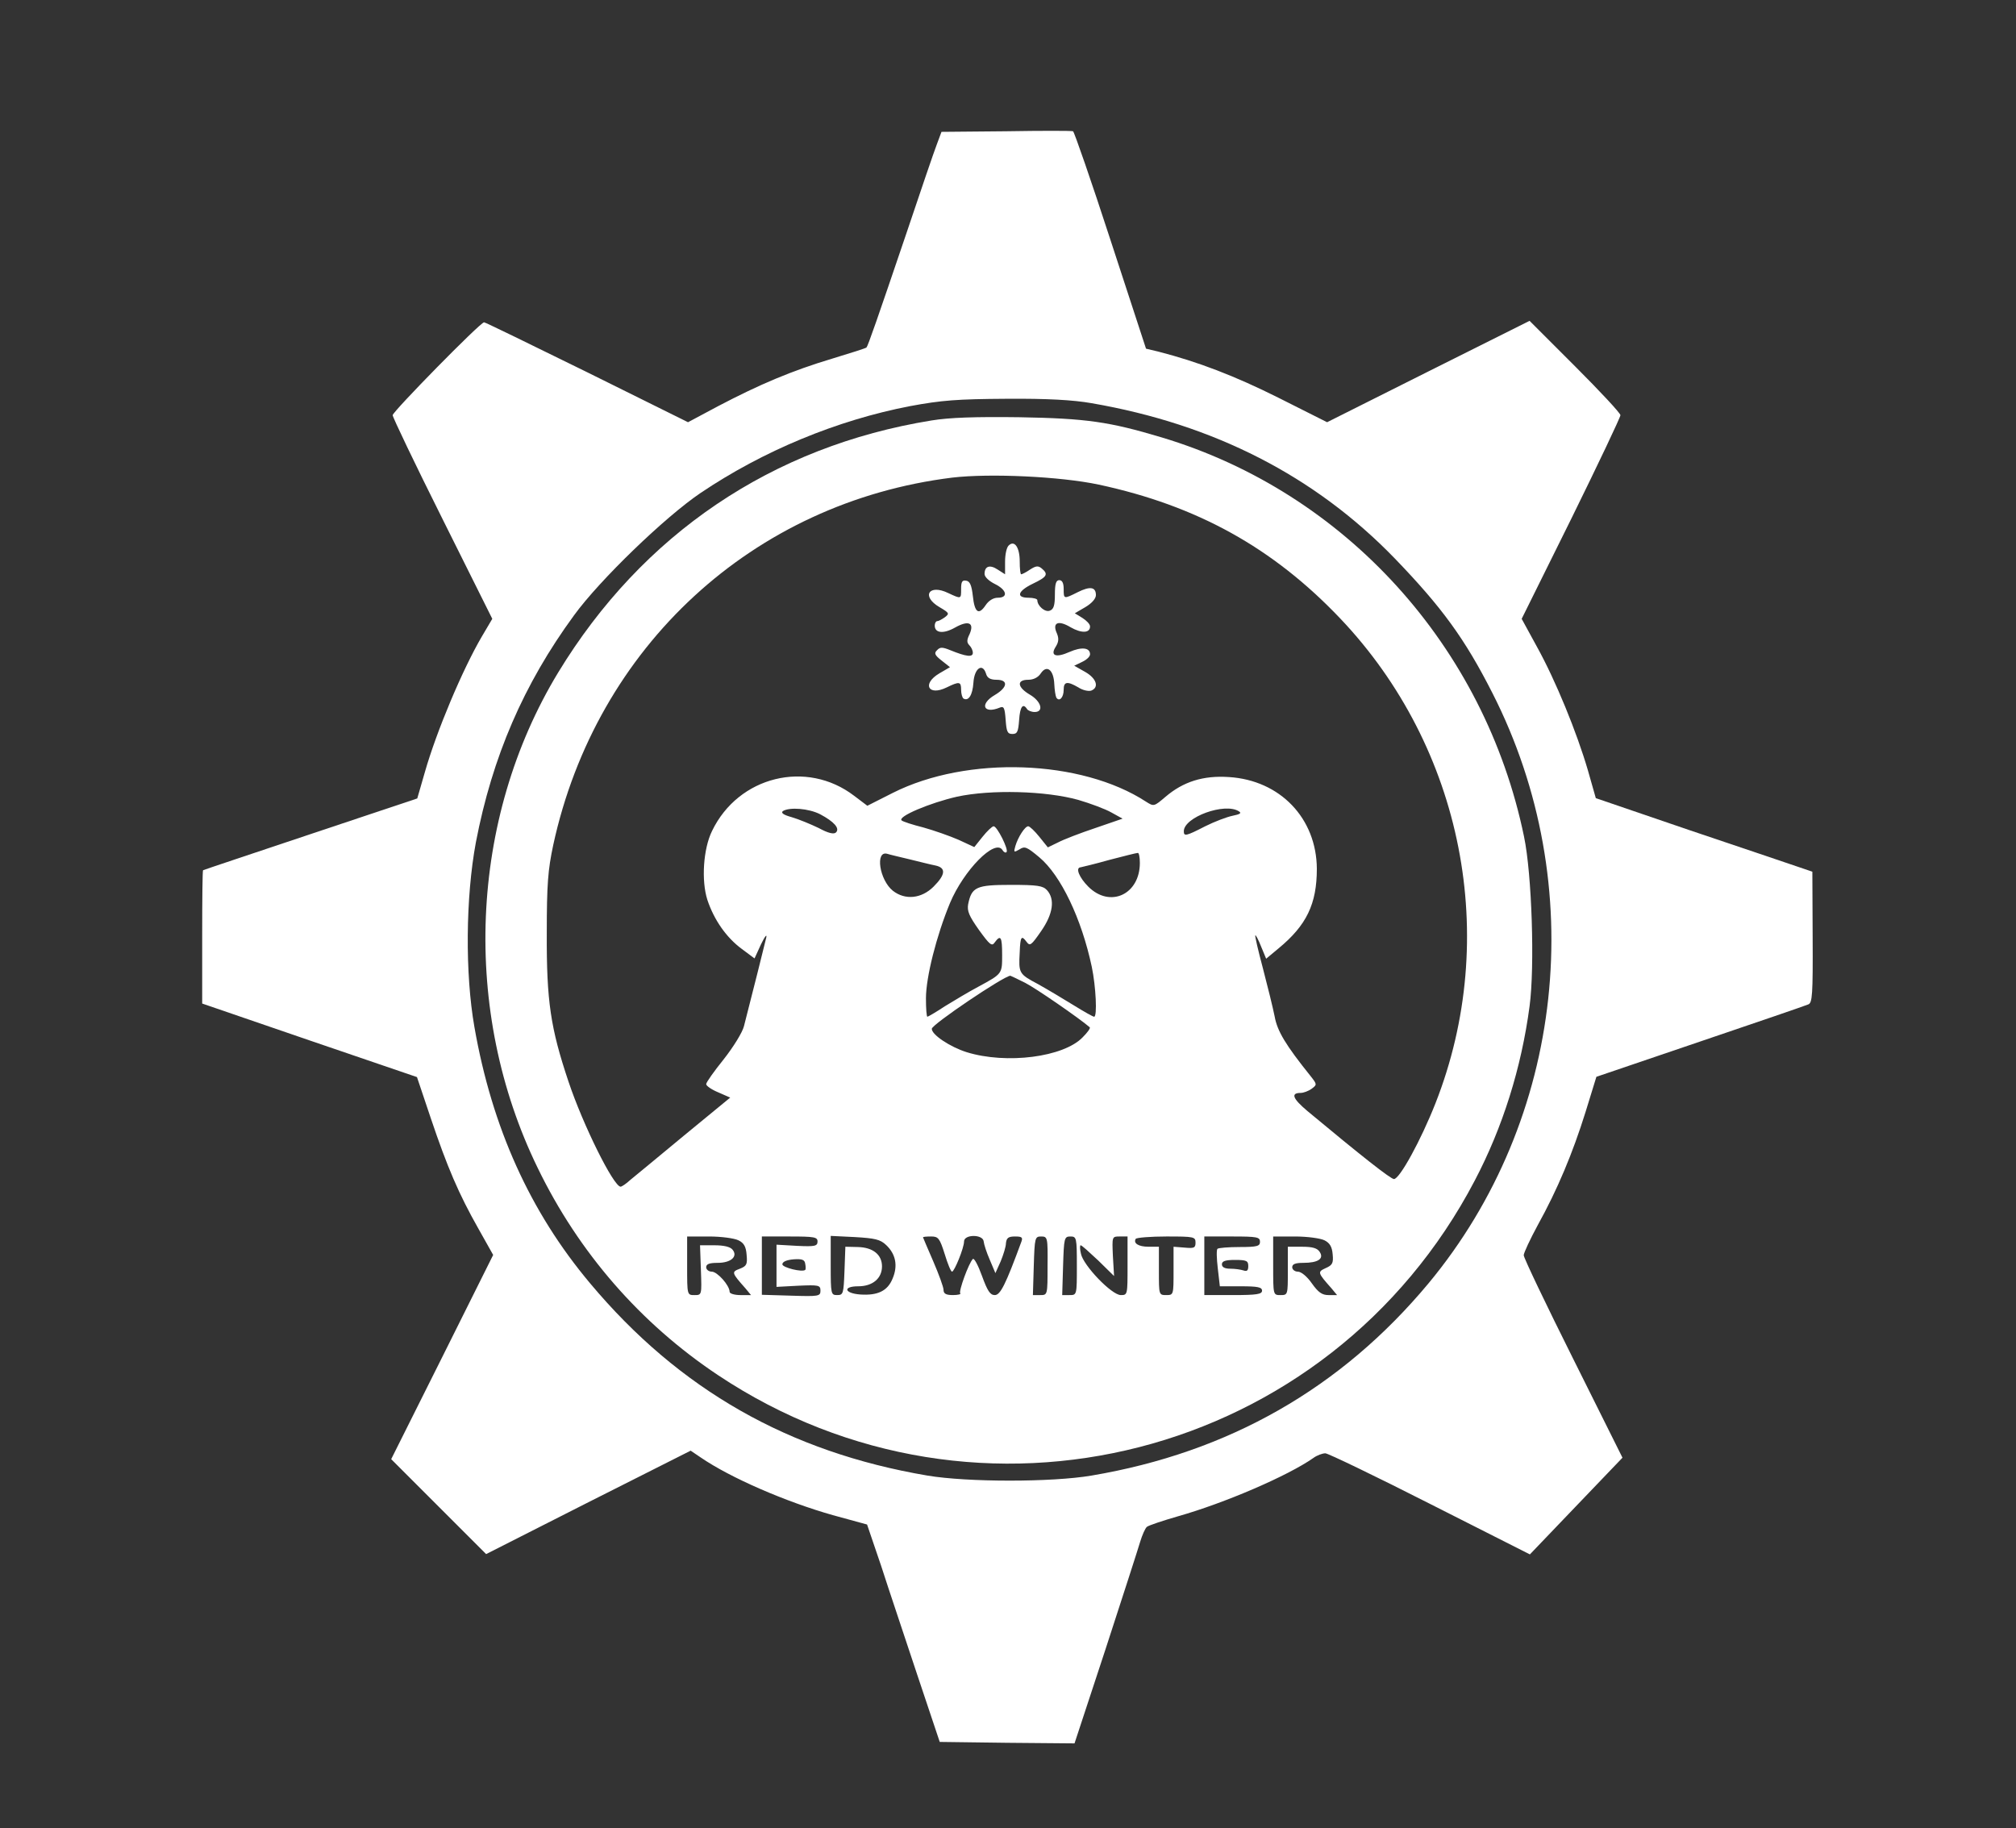 <?xml version="1.0" standalone="no"?>
<!DOCTYPE svg PUBLIC "-//W3C//DTD SVG 20010904//EN"
 "http://www.w3.org/TR/2001/REC-SVG-20010904/DTD/svg10.dtd">
<svg version="1.0" xmlns="http://www.w3.org/2000/svg"
 width="688pt" height="624pt" viewBox="0 0 688 624"
 preserveAspectRatio="xMidYMid meet">

<rect x="0" y="0" width="688" height="624" fill="#333333" stroke="none"/>

<g transform="translate(0,624) scale(0.1,-0.1)"
fill="#ffffff" stroke="none">
<path d="M3434 5792 l-221 -2 -16 -43 c-9 -23 -56 -161 -105 -307 -97 -286
-130 -381 -135 -386 -1 -2 -54 -19 -117 -38 -137 -41 -248 -88 -389 -162
l-103 -55 -345 171 c-189 93 -347 170 -351 170 -13 0 -312 -305 -312 -317 0
-7 76 -166 170 -354 l170 -341 -36 -61 c-66 -113 -154 -322 -194 -462 l-26
-90 -365 -122 c-200 -67 -365 -122 -366 -123 -2 0 -3 -102 -3 -227 l0 -228
367 -126 366 -125 47 -140 c56 -166 95 -258 163 -378 l50 -89 -174 -349 -174
-348 162 -162 162 -162 349 177 349 176 34 -23 c102 -70 292 -152 451 -197
l117 -32 48 -141 c25 -78 81 -244 123 -371 l77 -230 230 -3 230 -2 106 322
c58 178 111 342 118 366 7 23 17 46 23 51 6 5 54 21 106 36 159 45 375 138
462 199 12 9 31 16 41 16 9 0 171 -78 358 -173 l340 -172 158 165 158 165
-168 337 c-93 186 -169 345 -169 354 0 8 22 55 48 103 67 121 119 245 163 386
l37 120 353 120 c195 66 361 123 370 127 14 5 16 33 15 230 l-1 223 -50 17
c-27 9 -194 66 -370 125 l-319 109 -27 95 c-38 130 -110 306 -173 420 l-53 97
169 341 c92 187 168 347 168 354 0 7 -70 82 -155 167 l-155 155 -346 -173
-345 -173 -167 84 c-148 74 -273 122 -409 157 l-42 10 -121 370 c-66 203 -124
370 -128 372 -4 2 -107 2 -228 0z m291 -928 c418 -72 763 -249 1035 -530 161
-167 239 -274 333 -459 334 -656 247 -1455 -218 -2015 -298 -358 -682 -577
-1150 -656 -135 -23 -423 -23 -560 0 -472 80 -847 293 -1151 656 -205 244
-335 532 -395 875 -32 182 -30 442 5 630 56 292 163 540 335 775 88 121 310
335 431 417 215 145 467 249 716 297 108 20 161 24 329 25 140 1 227 -4 290
-15z"/>
<path d="M3179 4805 c-544 -88 -987 -388 -1274 -860 -304 -501 -331 -1156 -70
-1691 140 -289 351 -531 615 -707 888 -592 2086 -285 2583 664 95 181 159 384
187 595 18 134 8 451 -19 579 -134 649 -610 1174 -1236 1362 -180 54 -258 65
-485 69 -152 2 -240 -1 -301 -11z m571 -219 c335 -72 594 -215 824 -457 419
-441 547 -1089 325 -1654 -50 -127 -123 -260 -142 -259 -12 1 -110 78 -295
232 -51 43 -58 62 -23 62 9 0 26 6 37 14 19 14 19 15 -3 43 -86 107 -114 154
-123 204 -6 30 -24 103 -40 164 -16 60 -28 111 -26 113 2 1 11 -16 20 -39 l17
-41 42 35 c96 79 131 152 131 272 -1 172 -125 302 -300 313 -88 6 -156 -16
-216 -67 -40 -34 -40 -34 -67 -17 -221 144 -610 158 -864 30 l-87 -44 -45 34
c-162 124 -395 67 -485 -120 -30 -61 -37 -169 -16 -235 23 -69 65 -129 118
-168 l43 -32 22 48 c13 27 21 37 18 23 -5 -22 -49 -197 -76 -302 -5 -21 -36
-71 -69 -113 -33 -41 -60 -79 -60 -85 0 -6 19 -19 41 -28 l41 -18 -157 -129
c-87 -72 -169 -140 -184 -152 -14 -13 -29 -23 -33 -23 -24 0 -129 212 -178
359 -61 182 -75 274 -74 506 0 168 4 216 22 301 147 677 682 1170 1362 1254
128 15 369 4 500 -24z m-70 -1076 c41 -12 92 -31 113 -43 l38 -21 -93 -32
c-51 -17 -108 -39 -127 -49 l-35 -17 -29 36 c-16 20 -33 36 -38 36 -11 0 -35
-37 -44 -68 -6 -21 -5 -22 14 -11 18 12 25 9 68 -27 73 -61 144 -209 179 -374
14 -67 19 -170 8 -170 -4 0 -34 17 -68 38 -34 21 -89 54 -123 73 -66 35 -67
37 -63 109 2 54 6 59 23 36 12 -16 16 -13 50 36 41 59 48 109 20 140 -14 15
-32 18 -123 18 -118 0 -134 -7 -146 -66 -4 -23 3 -40 37 -88 37 -51 44 -57 54
-42 20 27 25 19 25 -43 0 -65 1 -64 -82 -109 -32 -17 -82 -47 -113 -66 -30
-20 -58 -36 -60 -36 -3 0 -5 28 -5 63 0 72 36 214 82 325 47 112 154 221 179
181 4 -7 11 -11 14 -7 8 8 -32 88 -44 88 -5 0 -22 -16 -38 -36 l-28 -35 -54
25 c-30 13 -84 32 -120 42 -36 9 -70 20 -74 24 -15 13 97 60 189 81 116 25
303 20 414 -11z m-881 -49 c47 -25 68 -48 54 -62 -7 -7 -26 -3 -59 15 -27 13
-68 30 -92 37 -29 8 -38 15 -30 21 23 14 88 9 127 -11z m1429 10 c10 -6 4 -10
-21 -15 -20 -4 -62 -20 -94 -36 -66 -34 -73 -35 -73 -17 0 48 140 99 188 68z
m-1123 -164 c33 -8 72 -18 88 -21 36 -8 34 -31 -7 -72 -41 -41 -97 -47 -139
-14 -46 37 -61 138 -19 126 9 -3 44 -11 77 -19z m785 -12 c0 -108 -102 -155
-176 -81 -31 31 -45 65 -26 66 4 1 48 11 97 25 50 13 93 24 98 24 4 1 7 -15 7
-34z m-392 -409 c36 -18 185 -121 221 -152 3 -3 -8 -18 -24 -34 -65 -68 -260
-93 -396 -51 -57 18 -120 60 -119 80 1 15 244 179 268 181 1 0 24 -11 50 -24z
m-978 -879 c19 -9 26 -22 28 -50 3 -32 0 -38 -23 -47 -29 -11 -29 -13 19 -67
l19 -23 -36 0 c-20 0 -37 5 -37 11 0 22 -42 69 -61 69 -10 0 -19 7 -19 15 0
11 11 15 39 15 46 0 70 22 51 45 -8 10 -30 15 -62 15 l-49 0 3 -85 c3 -85 3
-85 -22 -85 -25 0 -25 0 -25 100 l0 100 75 0 c41 0 86 -6 100 -13z m270 -4 c0
-16 -9 -18 -70 -15 l-70 4 0 -72 0 -72 75 4 c69 3 75 2 75 -17 0 -19 -6 -20
-100 -17 l-100 3 0 100 0 99 95 0 c84 0 95 -2 95 -17z m234 -12 c33 -31 41
-71 22 -115 -17 -42 -51 -58 -110 -54 -55 4 -61 28 -7 28 49 0 81 27 81 68 0
40 -31 65 -83 66 l-42 1 -3 -82 c-3 -78 -4 -83 -25 -83 -21 0 -22 3 -22 101
l0 101 82 -4 c69 -4 87 -8 107 -27z m200 -31 c10 -33 21 -60 25 -60 8 0 41 81
41 103 0 25 65 25 67 0 1 -10 10 -38 21 -63 l19 -45 18 40 c9 22 18 50 18 62
2 18 8 23 31 23 23 0 27 -3 22 -17 -54 -147 -72 -183 -91 -183 -16 0 -25 14
-44 66 -13 36 -27 62 -31 57 -14 -14 -49 -110 -43 -117 4 -3 -8 -6 -25 -6 -24
0 -32 5 -32 18 0 9 -16 53 -35 97 -19 44 -35 81 -35 82 0 2 12 3 28 3 24 0 29
-6 46 -60z m351 -40 c0 -100 0 -100 -25 -100 l-25 0 3 100 c3 96 4 100 25 100
22 0 23 -3 22 -100z m100 0 c0 -100 0 -100 -25 -100 l-25 0 3 100 c3 95 4 100
25 100 21 0 22 -4 22 -100z m173 0 c0 -99 0 -100 -23 -100 -31 0 -128 101
-136 141 -4 16 -4 29 -1 29 4 0 30 -24 60 -52 l54 -53 -4 68 c-3 67 -3 67 23
67 l27 0 0 -100z m232 79 c0 -18 -5 -20 -37 -17 l-38 3 0 -83 c0 -81 0 -82
-25 -82 -25 0 -25 1 -25 82 l0 83 -35 0 c-35 0 -53 12 -44 27 3 4 50 8 105 8
94 0 99 -1 99 -21z m220 3 c0 -15 -9 -18 -70 -18 -38 0 -72 -3 -75 -6 -4 -3
-3 -33 1 -67 l7 -61 72 0 c57 0 72 -3 72 -15 0 -12 -18 -15 -99 -15 l-98 0 0
100 0 100 95 0 c85 0 95 -2 95 -18z m220 5 c18 -9 26 -22 28 -48 3 -30 -1 -37
-24 -47 -28 -13 -28 -15 20 -69 l19 -23 -29 0 c-22 0 -35 9 -57 40 -16 23 -36
40 -48 40 -10 0 -19 7 -19 15 0 11 11 15 38 15 50 0 71 14 56 37 -8 13 -24 18
-60 18 l-49 0 0 -83 c0 -81 0 -82 -25 -82 -25 0 -25 0 -25 100 l0 100 75 0
c41 0 86 -6 100 -13z m-1772 -101 c-10 -9 -78 8 -78 19 0 9 15 15 38 17 29 2
38 -1 40 -15 2 -10 2 -20 0 -21z m1512 13 c0 -15 -4 -19 -16 -15 -9 3 -29 6
-45 6 -19 0 -29 5 -29 15 0 11 12 15 45 15 39 0 45 -3 45 -21z"/>
<path d="M3442 4378 c-7 -7 -12 -31 -12 -55 l0 -43 -25 16 c-27 18 -45 12 -45
-15 0 -10 15 -24 35 -34 41 -20 47 -47 10 -47 -15 0 -31 -10 -41 -25 -24 -36
-38 -26 -44 31 -4 36 -10 50 -22 52 -14 3 -18 -3 -18 -27 0 -36 1 -36 -44 -15
-66 32 -93 -11 -30 -48 34 -20 35 -22 18 -35 -10 -7 -21 -13 -26 -13 -4 0 -8
-7 -8 -15 0 -26 30 -29 69 -7 46 26 67 17 50 -22 -10 -20 -10 -29 -1 -38 7 -7
12 -18 12 -26 0 -16 -23 -13 -77 9 -27 11 -35 11 -45 0 -11 -10 -8 -17 15 -35
l29 -23 -36 -21 c-61 -36 -38 -79 25 -48 43 21 49 20 49 -8 0 -14 4 -27 8 -30
17 -10 31 11 34 54 3 49 31 69 43 31 4 -15 15 -21 36 -21 41 0 38 -26 -6 -52
-53 -31 -39 -66 17 -43 14 6 17 -1 20 -42 3 -40 6 -48 23 -48 17 0 20 8 23 48
3 45 13 59 27 37 3 -5 15 -10 26 -10 32 0 23 36 -16 59 -43 25 -47 51 -6 51
18 0 34 8 43 22 21 31 44 11 46 -37 1 -20 4 -40 7 -46 10 -15 25 0 25 27 0 28
12 30 50 8 15 -10 35 -14 44 -11 28 11 18 42 -21 64 l-37 21 27 13 c15 7 27
18 27 26 0 23 -29 26 -70 8 -47 -21 -67 -13 -47 18 10 16 11 28 4 45 -17 37 4
47 47 21 37 -21 66 -20 66 3 0 8 -12 20 -26 29 l-26 16 36 21 c22 13 36 29 36
41 0 28 -20 31 -62 10 -48 -24 -48 -24 -48 11 0 20 -5 30 -15 30 -11 0 -15
-12 -15 -49 0 -37 -4 -50 -17 -55 -16 -7 -43 16 -43 36 0 4 -13 8 -30 8 -44 0
-37 23 15 48 48 23 54 32 30 52 -12 10 -20 9 -40 -4 -13 -9 -27 -16 -30 -16
-3 0 -5 20 -5 44 0 48 -18 74 -38 54z"/>
</g>
</svg>
